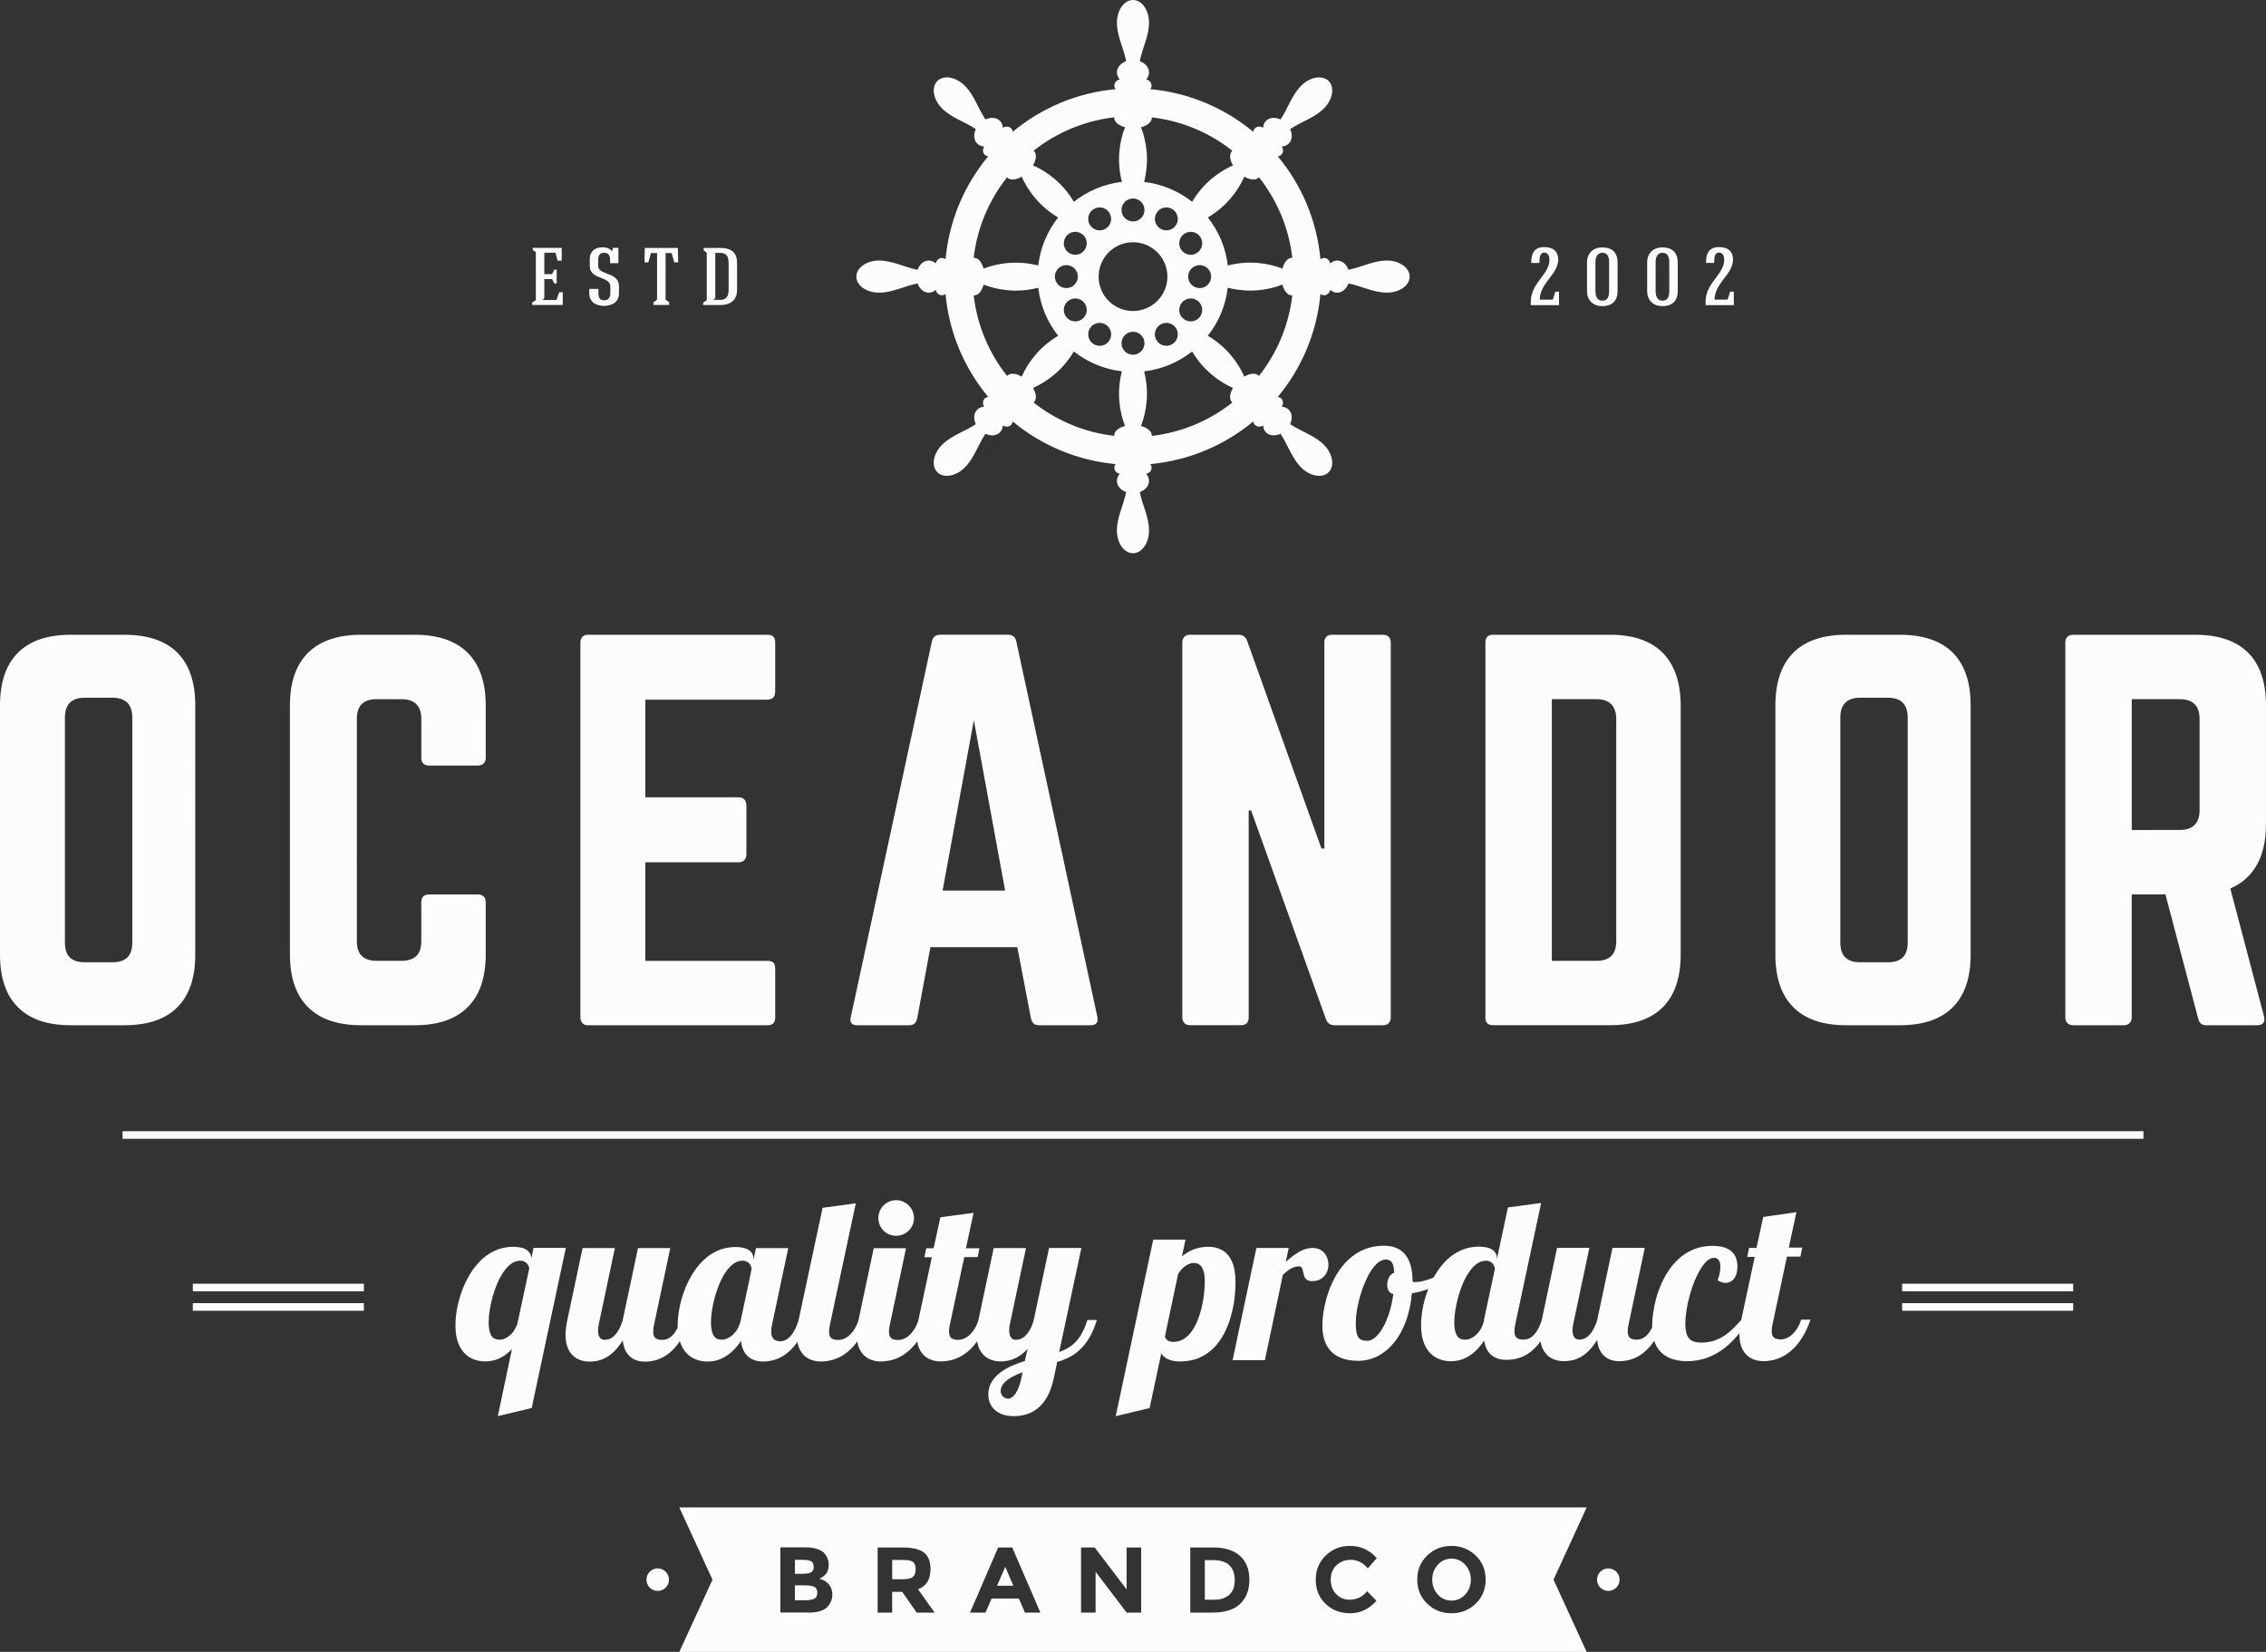 <?xml version="1.0" encoding="utf-8"?>
<!-- Generator: Adobe Illustrator 16.0.0, SVG Export Plug-In . SVG Version: 6.00 Build 0)  -->
<!DOCTYPE svg PUBLIC "-//W3C//DTD SVG 1.1//EN" "http://www.w3.org/Graphics/SVG/1.1/DTD/svg11.dtd">
<svg version="1.1" id="Layer_1" xmlns="http://www.w3.org/2000/svg" xmlns:xlink="http://www.w3.org/1999/xlink" x="0px" y="0px"
	 width="127.253px" height="92.787px" viewBox="0 0 127.253 92.787" enable-background="new 0 0 127.253 92.787"
	 xml:space="preserve">
<rect x="0" y="0" width="127.253" height="92.787" fill="#333333" stroke="none"/>
<g>
	<path fill="#FCFCFC" d="M0,53.64c0.004,1.295,0.338,2.271,1.01,2.938c0.667,0.671,1.646,1.006,2.938,1.01h3.071
		c1.293-0.004,2.271-0.339,2.942-1.01c0.667-0.668,1.001-1.646,1.005-2.938V39.603c-0.004-1.293-0.338-2.271-1.005-2.943
		c-0.671-0.666-1.649-0.999-2.942-1.006H3.948c-1.293,0.007-2.271,0.34-2.938,1.006C0.338,37.331,0.004,38.31,0,39.603V53.64
		L0,53.64z M4.743,54.05c-0.356,0-0.63-0.09-0.818-0.269c-0.183-0.183-0.279-0.457-0.279-0.827V40.287
		c0-0.356,0.096-0.629,0.279-0.817c0.188-0.184,0.461-0.278,0.818-0.278h1.59c0.356,0,0.63,0.095,0.817,0.278
		c0.183,0.188,0.279,0.461,0.279,0.817v12.667c0,0.37-0.096,0.645-0.279,0.827C6.964,53.96,6.69,54.05,6.333,54.05H4.743
		L4.743,54.05z M27.277,39.603c-0.004-1.293-0.343-2.271-1.019-2.943c-0.672-0.666-1.65-0.999-2.93-1.006h-3.071
		c-1.292,0.007-2.275,0.34-2.952,1.006c-0.676,0.672-1.019,1.65-1.023,2.943V53.64c0.004,1.295,0.347,2.271,1.023,2.938
		c0.676,0.671,1.659,1.006,2.952,1.01h3.071c1.28-0.004,2.257-0.339,2.93-1.01c0.676-0.668,1.014-1.646,1.019-2.938v-2.959
		c0-0.139-0.041-0.248-0.114-0.326c-0.077-0.071-0.187-0.113-0.324-0.113h-2.742c-0.151,0-0.261,0.042-0.333,0.113
		c-0.069,0.078-0.105,0.188-0.105,0.326v2.192c0,0.368-0.096,0.646-0.279,0.827c-0.187,0.178-0.461,0.269-0.818,0.269h-1.426
		c-0.354,0-0.63-0.091-0.817-0.269c-0.183-0.184-0.279-0.459-0.279-0.827V40.369c0-0.356,0.091-0.63,0.27-0.816
		c0.182-0.185,0.458-0.279,0.827-0.279h1.426c0.357,0,0.631,0.095,0.818,0.279c0.183,0.187,0.279,0.46,0.279,0.816v2.194
		c0,0.137,0.036,0.247,0.105,0.319C23.838,42.959,23.947,43,24.098,43h2.742c0.138,0,0.247-0.041,0.324-0.118
		c0.073-0.072,0.114-0.183,0.114-0.319L27.277,39.603L27.277,39.603z M43.534,36.092c0-0.136-0.032-0.246-0.097-0.324
		c-0.068-0.071-0.183-0.114-0.343-0.114h-10.09c-0.123,0-0.224,0.043-0.296,0.114c-0.073,0.078-0.114,0.188-0.114,0.324v21.058
		c0,0.137,0.041,0.246,0.114,0.318c0.073,0.079,0.174,0.12,0.296,0.12h10.09c0.16,0,0.274-0.041,0.343-0.12
		c0.064-0.072,0.097-0.183,0.097-0.318v-2.741c0-0.151-0.032-0.261-0.097-0.334c-0.068-0.068-0.183-0.104-0.343-0.104H36.24v-5.537
		h5.237c0.137,0,0.247-0.043,0.32-0.119c0.077-0.082,0.119-0.195,0.119-0.349V45.25c0-0.15-0.042-0.265-0.119-0.348
		c-0.074-0.077-0.183-0.118-0.32-0.118H36.24v-5.483h6.854c0.16-0.006,0.274-0.047,0.343-0.133c0.064-0.081,0.097-0.197,0.097-0.333
		V36.092L43.534,36.092z M61.242,57.588c0.166,0,0.275-0.041,0.334-0.12c0.064-0.08,0.077-0.195,0.05-0.346l-4.551-21.085
		c-0.028-0.137-0.082-0.231-0.16-0.291c-0.082-0.064-0.183-0.093-0.306-0.093h-3.812c-0.124,0-0.224,0.028-0.306,0.093
		c-0.078,0.06-0.132,0.154-0.16,0.291L47.78,57.122c-0.042,0.15-0.028,0.266,0.031,0.346c0.064,0.079,0.174,0.12,0.325,0.12h2.934
		c0.123,0,0.22-0.032,0.292-0.101c0.068-0.064,0.119-0.16,0.146-0.283l0.741-4.003h4.88l0.768,4.003
		c0.026,0.123,0.077,0.219,0.146,0.283c0.073,0.068,0.169,0.101,0.292,0.101H61.242L61.242,57.588z M56.444,50.021h-3.509
		l1.754-9.567L56.444,50.021L56.444,50.021z M74.812,35.653c-0.15,0-0.26,0.043-0.334,0.114c-0.068,0.078-0.105,0.188-0.105,0.324
		v11.571h-0.164L70.041,36.01c-0.041-0.122-0.104-0.214-0.187-0.269c-0.083-0.06-0.183-0.088-0.306-0.088h-2.715
		c-0.137,0-0.246,0.043-0.319,0.114c-0.077,0.078-0.119,0.188-0.119,0.324v21.057c0,0.138,0.042,0.248,0.119,0.319
		c0.073,0.079,0.183,0.12,0.319,0.12h2.852c0.15,0,0.261-0.041,0.334-0.12c0.068-0.071,0.104-0.183,0.104-0.319V45.525h0.137
		l4.197,11.707c0.041,0.123,0.104,0.215,0.187,0.27c0.082,0.061,0.183,0.087,0.306,0.087h2.715c0.137,0,0.246-0.041,0.324-0.12
		c0.074-0.072,0.114-0.183,0.114-0.318V36.092c0-0.136-0.041-0.246-0.114-0.324c-0.078-0.071-0.188-0.114-0.324-0.114L74.812,35.653
		L74.812,35.653z M83.417,57.147c0,0.151,0.037,0.263,0.105,0.334c0.073,0.068,0.184,0.105,0.333,0.105h6.581
		c1.293-0.004,2.271-0.339,2.943-1.01c0.666-0.668,1-1.645,1.004-2.938V39.63c-0.004-1.293-0.338-2.281-1.004-2.957
		c-0.672-0.676-1.65-1.013-2.943-1.02h-6.581c-0.149,0-0.26,0.043-0.333,0.114c-0.068,0.078-0.105,0.188-0.105,0.324V57.147
		L83.417,57.147z M87.147,53.969V39.273h2.522c0.355,0,0.629,0.095,0.816,0.283c0.184,0.188,0.279,0.471,0.279,0.84v12.477
		c0,0.368-0.096,0.646-0.279,0.827c-0.188,0.178-0.461,0.269-0.816,0.269H87.147L87.147,53.969z M99.701,53.64
		c0.006,1.295,0.34,2.271,1.01,2.938c0.668,0.671,1.646,1.006,2.938,1.01h3.071c1.293-0.004,2.271-0.339,2.943-1.01
		c0.668-0.668,1-1.646,1.004-2.938V39.603c-0.004-1.293-0.336-2.271-1.004-2.943c-0.672-0.666-1.649-0.999-2.943-1.006h-3.071
		c-1.293,0.007-2.271,0.34-2.938,1.006c-0.67,0.672-1.004,1.65-1.01,2.943V53.64L99.701,53.64z M104.444,54.05
		c-0.354,0-0.63-0.09-0.817-0.269c-0.183-0.183-0.279-0.457-0.279-0.827V40.287c0-0.356,0.097-0.629,0.279-0.817
		c0.188-0.184,0.461-0.278,0.817-0.278h1.591c0.356,0,0.631,0.095,0.818,0.278c0.182,0.188,0.279,0.461,0.279,0.817v12.667
		c0,0.37-0.098,0.645-0.279,0.827c-0.188,0.179-0.461,0.269-0.818,0.269H104.444L104.444,54.05z M127.253,39.603
		c-0.004-1.293-0.338-2.271-1.006-2.943c-0.672-0.666-1.649-0.999-2.943-1.006h-6.881c-0.139,0-0.248,0.043-0.32,0.114
		c-0.078,0.078-0.12,0.188-0.12,0.324v21.058c0,0.137,0.042,0.246,0.12,0.318c0.072,0.079,0.182,0.12,0.32,0.12h2.851
		c0.138,0,0.248-0.041,0.319-0.12c0.078-0.072,0.119-0.183,0.119-0.318V50.24h1.893l1.837,6.964
		c0.026,0.123,0.077,0.219,0.149,0.283c0.074,0.068,0.18,0.101,0.316,0.101h2.852c0.154,0,0.265-0.041,0.338-0.124
		c0.068-0.081,0.087-0.204,0.046-0.37l-1.894-7.184c0.658-0.288,1.158-0.735,1.494-1.339c0.34-0.603,0.508-1.361,0.508-2.279v-6.689
		H127.253z M119.714,46.621v-7.348h2.714c0.356,0,0.63,0.095,0.817,0.279c0.184,0.188,0.278,0.46,0.278,0.816v5.156
		c0,0.354-0.096,0.629-0.278,0.812c-0.188,0.188-0.461,0.284-0.817,0.284L119.714,46.621L119.714,46.621z"/>
	<rect x="6.884" y="63.54" fill="#FCFCFC" width="113.487" height="0.427"/>
	<path fill="#FCFCFC" d="M10.828,72.106h9.607v0.427h-9.607V72.106L10.828,72.106z M106.819,72.106h9.606v0.427h-9.606V72.106
		L106.819,72.106z M106.819,73.198h9.606v0.427h-9.606V73.198L106.819,73.198z M10.828,73.198h9.607v0.427h-9.607V73.198z"/>
	<path fill="#FCFCFC" d="M29.961,70.097L29.835,70.7c0.002-0.198-0.077-0.359-0.241-0.48c-0.162-0.121-0.422-0.183-0.779-0.188
		c-0.366,0.003-0.7,0.072-1.002,0.208C27.51,70.378,27.24,70.562,27,70.797c-0.239,0.236-0.449,0.505-0.625,0.802
		c-0.179,0.303-0.328,0.616-0.446,0.946c-0.118,0.327-0.205,0.654-0.265,0.979c-0.058,0.326-0.087,0.632-0.087,0.918
		c0.001,0.373,0.048,0.69,0.14,0.949c0.092,0.26,0.218,0.469,0.376,0.627c0.157,0.16,0.336,0.273,0.535,0.346
		c0.2,0.074,0.408,0.107,0.624,0.107c0.214-0.004,0.411-0.033,0.592-0.093c0.182-0.062,0.349-0.146,0.5-0.249
		c0.149-0.104,0.285-0.221,0.407-0.354l-0.794,3.769l1.902-0.454l1.916-8.996h-1.814V70.097z M99.019,68.356l-0.377,1.738h-0.417
		l-0.103,0.506h0.418l-0.756,3.541c-0.209,0.24-0.42,0.457-0.638,0.647c-0.218,0.192-0.455,0.342-0.713,0.453
		c-0.257,0.112-0.55,0.169-0.88,0.172c-0.202,0.001-0.37-0.026-0.504-0.086c-0.135-0.06-0.235-0.164-0.301-0.318
		c-0.068-0.153-0.103-0.372-0.103-0.655c0-0.233,0.021-0.487,0.065-0.761c0.041-0.271,0.102-0.545,0.177-0.819
		c0.075-0.277,0.166-0.543,0.266-0.797c0.104-0.252,0.214-0.479,0.335-0.678c0.119-0.199,0.244-0.357,0.375-0.474
		c0.129-0.115,0.262-0.175,0.395-0.175c0.119,0,0.207,0.049,0.268,0.14c0.057,0.091,0.085,0.217,0.085,0.376
		c0,0.105-0.013,0.225-0.038,0.35c-0.025,0.123-0.062,0.256-0.113,0.395l0,0c0.076,0.05,0.15,0.089,0.225,0.113
		c0.076,0.024,0.146,0.037,0.216,0.037c0.123,0,0.235-0.033,0.336-0.102s0.181-0.17,0.239-0.307
		c0.062-0.137,0.091-0.305,0.093-0.512c0.002-0.147-0.019-0.287-0.062-0.427c-0.041-0.136-0.114-0.261-0.217-0.372
		c-0.104-0.109-0.246-0.197-0.43-0.263c-0.18-0.063-0.41-0.097-0.689-0.099c-0.365,0.002-0.695,0.059-0.994,0.172
		c-0.297,0.111-0.562,0.268-0.799,0.463c-0.232,0.193-0.438,0.419-0.616,0.671c-0.177,0.253-0.328,0.521-0.452,0.801
		c-0.126,0.281-0.227,0.565-0.305,0.851s-0.135,0.56-0.17,0.821c-0.039,0.261-0.055,0.496-0.055,0.707l0.002,0.095
		c-0.025,0.051-0.051,0.1-0.078,0.146c-0.096,0.164-0.209,0.298-0.34,0.395c-0.13,0.097-0.277,0.146-0.439,0.147
		c-0.178,0.001-0.307-0.032-0.391-0.101c-0.084-0.071-0.125-0.191-0.125-0.365c0-0.059,0.004-0.119,0.01-0.184
		c0.009-0.065,0.021-0.14,0.041-0.221l0.906-4.285h-1.813l-0.856,4.045c-0.062,0.213-0.142,0.4-0.236,0.567
		c-0.097,0.164-0.207,0.298-0.336,0.396c-0.127,0.096-0.272,0.145-0.437,0.146c-0.138-0.005-0.235-0.053-0.294-0.15
		c-0.057-0.097-0.086-0.219-0.084-0.367c0-0.057,0.002-0.113,0.008-0.172c0.008-0.056,0.018-0.117,0.03-0.18l0.907-4.285H87.44
		l-0.856,4.045c-0.063,0.213-0.144,0.4-0.24,0.567c-0.096,0.164-0.211,0.298-0.34,0.396c-0.131,0.096-0.276,0.145-0.44,0.146
		c-0.177,0.001-0.308-0.032-0.392-0.102c-0.084-0.07-0.125-0.19-0.125-0.364c0-0.058,0.004-0.119,0.01-0.185
		c0.009-0.064,0.021-0.139,0.04-0.22l1.45-6.805l-1.865,0.252l-0.618,2.897v-0.051c0-0.124-0.033-0.232-0.104-0.33
		c-0.072-0.097-0.182-0.173-0.332-0.228c-0.151-0.056-0.344-0.083-0.584-0.087c-0.364,0.004-0.699,0.072-1.002,0.209
		c-0.302,0.138-0.574,0.32-0.812,0.557c-0.239,0.236-0.449,0.505-0.625,0.803c-0.032,0.055-0.063,0.107-0.093,0.162
		c-0.135,0.059-0.27,0.108-0.406,0.15c-0.23,0.07-0.443,0.109-0.641,0.111c-0.019,0-0.039,0-0.064-0.004
		c-0.023-0.002-0.049-0.009-0.074-0.021c0-0.664-0.132-1.163-0.398-1.505c-0.27-0.34-0.672-0.51-1.215-0.512
		c-0.369,0.002-0.705,0.059-1.008,0.172c-0.302,0.111-0.572,0.266-0.811,0.463c-0.239,0.193-0.449,0.419-0.629,0.67
		c-0.182,0.253-0.334,0.52-0.462,0.801c-0.13,0.28-0.232,0.562-0.312,0.848c-0.08,0.283-0.138,0.558-0.176,0.816
		c-0.036,0.26-0.055,0.494-0.055,0.703c0.004,0.479,0.09,0.861,0.262,1.156c0.172,0.291,0.407,0.506,0.71,0.639
		c0.302,0.134,0.647,0.197,1.043,0.197c0.39-0.004,0.754-0.092,1.097-0.266c0.34-0.176,0.646-0.429,0.916-0.759
		c0.269-0.33,0.489-0.726,0.662-1.194c0.172-0.468,0.285-0.992,0.338-1.574c0.309-0.051,0.603-0.127,0.879-0.227l0.037-0.013
		c-0.017,0.043-0.033,0.085-0.047,0.129c-0.119,0.327-0.207,0.653-0.266,0.979s-0.088,0.631-0.088,0.918
		c0.002,0.373,0.048,0.69,0.141,0.949c0.092,0.26,0.219,0.469,0.375,0.627c0.158,0.159,0.336,0.273,0.535,0.346
		c0.2,0.074,0.408,0.106,0.625,0.106c0.223-0.003,0.428-0.034,0.615-0.099s0.355-0.154,0.51-0.266
		c0.152-0.107,0.292-0.232,0.414-0.369c0.122-0.139,0.23-0.28,0.326-0.426c0.052,0.354,0.188,0.623,0.398,0.805
		c0.213,0.186,0.492,0.277,0.836,0.277c0.137,0.004,0.289-0.01,0.455-0.037c0.166-0.026,0.34-0.082,0.522-0.164
		c0.183-0.084,0.366-0.207,0.548-0.371c0.139-0.125,0.275-0.281,0.407-0.471c0.028,0.18,0.079,0.336,0.149,0.471
		c0.119,0.222,0.279,0.386,0.483,0.492c0.201,0.104,0.431,0.156,0.685,0.156c0.131,0.001,0.274-0.014,0.426-0.043
		c0.152-0.027,0.308-0.086,0.47-0.169c0.161-0.081,0.323-0.204,0.485-0.36c0.166-0.16,0.326-0.369,0.484-0.623
		c0.039,0.393,0.168,0.688,0.383,0.889c0.215,0.206,0.502,0.305,0.864,0.308c0.136,0.001,0.289-0.014,0.456-0.047
		c0.165-0.03,0.339-0.092,0.521-0.183c0.184-0.09,0.365-0.223,0.549-0.396c0.148-0.139,0.293-0.312,0.433-0.521
		c0.034,0.107,0.076,0.205,0.125,0.297c0.162,0.293,0.392,0.51,0.685,0.646s0.639,0.204,1.037,0.203
		c0.416-0.005,0.799-0.07,1.146-0.201s0.662-0.308,0.944-0.529c0.283-0.223,0.539-0.471,0.765-0.748l0.081-0.1v0.065
		c0.002,0.354,0.062,0.639,0.18,0.862c0.12,0.223,0.28,0.387,0.483,0.492c0.202,0.104,0.431,0.157,0.685,0.157
		c0.137,0.001,0.295-0.014,0.469-0.047c0.174-0.03,0.356-0.092,0.549-0.183c0.193-0.09,0.388-0.223,0.582-0.396
		c0.195-0.171,0.383-0.396,0.562-0.676c0.179-0.278,0.341-0.621,0.485-1.03h-0.529c-0.064,0.212-0.152,0.4-0.27,0.567
		c-0.115,0.164-0.246,0.298-0.395,0.395c-0.148,0.096-0.305,0.146-0.471,0.147c-0.176,0.001-0.307-0.032-0.391-0.101
		c-0.084-0.072-0.125-0.191-0.125-0.365c0-0.059,0.004-0.119,0.01-0.185c0.009-0.065,0.021-0.139,0.041-0.22l0.807-3.781h0.756
		l0.1-0.504h-0.754l0.428-1.99L99.019,68.356L99.019,68.356z M83.333,74.203c-0.061,0.229-0.146,0.424-0.264,0.581
		c-0.117,0.154-0.242,0.27-0.382,0.347c-0.138,0.077-0.269,0.119-0.39,0.119c-0.057,0.001-0.123-0.005-0.192-0.019
		c-0.071-0.015-0.14-0.049-0.207-0.11c-0.065-0.06-0.12-0.157-0.162-0.292c-0.044-0.135-0.065-0.322-0.067-0.562
		c0-0.199,0.02-0.422,0.058-0.668c0.039-0.244,0.091-0.494,0.162-0.754c0.071-0.259,0.159-0.507,0.263-0.75
		c0.104-0.238,0.217-0.457,0.352-0.647c0.129-0.193,0.271-0.347,0.431-0.46c0.155-0.112,0.323-0.172,0.501-0.172
		c0.124,0,0.223,0.029,0.296,0.078c0.073,0.054,0.125,0.112,0.159,0.179c0.033,0.069,0.052,0.131,0.061,0.184l-0.617,2.886V74.203
		L83.333,74.203z M76.781,75.312c-0.16,0.002-0.285-0.022-0.38-0.08c-0.095-0.057-0.163-0.157-0.202-0.307
		c-0.043-0.148-0.062-0.357-0.062-0.635c0-0.207,0.021-0.438,0.062-0.689c0.043-0.252,0.102-0.511,0.174-0.777
		c0.076-0.264,0.164-0.52,0.269-0.766c0.103-0.246,0.215-0.468,0.342-0.664c0.124-0.194,0.255-0.352,0.396-0.468
		c0.142-0.114,0.287-0.174,0.436-0.177c0.161-0.001,0.279,0.053,0.354,0.167c0.072,0.116,0.115,0.303,0.125,0.565
		c-0.117,0.049-0.209,0.131-0.279,0.244c-0.071,0.113-0.109,0.26-0.111,0.436c-0.002,0.128,0.021,0.238,0.071,0.336
		c0.048,0.095,0.139,0.158,0.269,0.191c-0.05,0.375-0.125,0.721-0.227,1.039c-0.098,0.315-0.215,0.594-0.35,0.83
		c-0.131,0.235-0.274,0.422-0.426,0.553C77.089,75.242,76.936,75.31,76.781,75.312L76.781,75.312L76.781,75.312z M70.556,70.097
		h1.814l-0.164,0.78c0.146-0.128,0.297-0.253,0.457-0.372c0.157-0.115,0.323-0.214,0.5-0.291c0.176-0.074,0.365-0.115,0.567-0.117
		c0.188,0.002,0.349,0.049,0.478,0.139c0.131,0.091,0.227,0.205,0.293,0.35c0.065,0.143,0.1,0.295,0.1,0.457
		c0,0.148-0.032,0.294-0.1,0.436c-0.065,0.139-0.164,0.254-0.299,0.344c-0.134,0.091-0.304,0.137-0.51,0.141
		c-0.139-0.001-0.24-0.029-0.311-0.086c-0.067-0.057-0.115-0.122-0.144-0.207c-0.024-0.082-0.046-0.164-0.061-0.245
		c-0.013-0.083-0.034-0.151-0.063-0.206s-0.078-0.084-0.152-0.087c-0.125,0-0.237,0.022-0.336,0.06
		c-0.102,0.041-0.197,0.096-0.291,0.166c-0.092,0.072-0.19,0.158-0.293,0.254l-1.008,4.787H69.22L70.556,70.097L70.556,70.097z
		 M64.761,69.63l-2.104,9.916l1.902-0.454l0.655-3.075c0.047,0.084,0.111,0.156,0.199,0.227c0.09,0.066,0.203,0.122,0.344,0.163
		c0.144,0.043,0.32,0.062,0.527,0.065c0.407-0.003,0.768-0.072,1.08-0.212c0.311-0.137,0.582-0.325,0.811-0.562
		c0.229-0.239,0.42-0.51,0.578-0.812c0.154-0.302,0.279-0.621,0.371-0.951c0.092-0.332,0.16-0.664,0.201-0.99
		c0.041-0.327,0.059-0.635,0.059-0.92c-0.002-0.498-0.071-0.892-0.207-1.184c-0.137-0.291-0.319-0.5-0.551-0.625
		c-0.23-0.126-0.488-0.188-0.778-0.184c-0.315,0.003-0.593,0.056-0.836,0.154c-0.244,0.098-0.456,0.229-0.638,0.389l0.201-0.945
		H64.761L64.761,69.63z M65.895,75.375c-0.144-0.004-0.254-0.032-0.33-0.091c-0.076-0.061-0.125-0.125-0.149-0.197l0.744-3.529
		c0.082-0.135,0.172-0.246,0.271-0.339c0.099-0.092,0.2-0.161,0.303-0.21c0.104-0.045,0.204-0.068,0.296-0.068
		c0.061-0.002,0.125,0.006,0.195,0.028c0.068,0.019,0.139,0.062,0.206,0.132c0.065,0.066,0.12,0.172,0.161,0.312
		c0.045,0.143,0.064,0.331,0.066,0.572c0,0.199-0.013,0.421-0.037,0.662c-0.027,0.24-0.07,0.488-0.127,0.742
		c-0.056,0.256-0.13,0.498-0.222,0.732c-0.09,0.238-0.202,0.447-0.333,0.638c-0.13,0.187-0.279,0.337-0.455,0.446
		C66.312,75.315,66.115,75.373,65.895,75.375L65.895,75.375z M58.914,70.097h1.814l-1.247,5.846c0.254-0.09,0.481-0.205,0.674-0.346
		c0.195-0.144,0.368-0.33,0.517-0.562c0.146-0.234,0.281-0.529,0.396-0.894h0.529c-0.123,0.412-0.272,0.76-0.444,1.039
		c-0.175,0.277-0.362,0.508-0.562,0.682c-0.201,0.175-0.407,0.312-0.615,0.41c-0.209,0.1-0.411,0.176-0.608,0.226l-0.189,0.907
		c-0.097,0.445-0.229,0.812-0.396,1.095s-0.357,0.499-0.567,0.653c-0.209,0.148-0.428,0.255-0.653,0.312
		c-0.222,0.056-0.441,0.083-0.651,0.081c-0.26,0-0.496-0.045-0.708-0.134c-0.212-0.093-0.382-0.229-0.509-0.408
		c-0.125-0.181-0.19-0.407-0.195-0.681c0.004-0.266,0.065-0.497,0.189-0.699c0.123-0.201,0.284-0.378,0.483-0.527
		c0.201-0.15,0.422-0.277,0.661-0.384c0.242-0.106,0.48-0.196,0.72-0.267l0.151-0.682c-0.176,0.195-0.355,0.346-0.531,0.445
		c-0.178,0.104-0.351,0.173-0.517,0.208c-0.166,0.038-0.321,0.054-0.464,0.054c-0.254,0-0.483-0.054-0.685-0.158
		c-0.204-0.105-0.363-0.271-0.481-0.492c-0.072-0.137-0.123-0.297-0.152-0.479c-0.144,0.2-0.292,0.367-0.445,0.504
		c-0.196,0.172-0.389,0.305-0.583,0.396c-0.193,0.091-0.375,0.151-0.549,0.183c-0.175,0.033-0.333,0.049-0.469,0.047
		c-0.254,0-0.483-0.053-0.685-0.156c-0.204-0.106-0.363-0.271-0.483-0.492c-0.071-0.137-0.123-0.297-0.151-0.479
		c-0.143,0.2-0.292,0.366-0.445,0.502c-0.196,0.174-0.389,0.307-0.583,0.396c-0.193,0.091-0.375,0.152-0.55,0.183
		c-0.174,0.033-0.332,0.048-0.468,0.048c-0.254,0-0.483-0.054-0.685-0.158c-0.204-0.105-0.363-0.271-0.483-0.491
		c-0.072-0.138-0.123-0.298-0.151-0.479c-0.144,0.201-0.292,0.367-0.446,0.504c-0.195,0.172-0.388,0.305-0.582,0.396
		c-0.193,0.091-0.375,0.151-0.55,0.183c-0.174,0.033-0.332,0.049-0.468,0.047c-0.254,0-0.483-0.053-0.685-0.156
		c-0.204-0.106-0.363-0.271-0.483-0.492c-0.069-0.131-0.119-0.284-0.148-0.46c-0.132,0.192-0.27,0.354-0.408,0.483
		c-0.183,0.174-0.365,0.307-0.548,0.396c-0.183,0.091-0.357,0.152-0.523,0.184c-0.167,0.032-0.319,0.047-0.456,0.047
		c-0.355-0.004-0.641-0.102-0.854-0.297c-0.212-0.197-0.34-0.482-0.38-0.863c-0.097,0.146-0.208,0.289-0.332,0.427
		c-0.124,0.137-0.265,0.262-0.418,0.368c-0.153,0.111-0.326,0.201-0.512,0.267c-0.187,0.063-0.393,0.097-0.616,0.099
		c-0.216,0-0.424-0.033-0.624-0.106c-0.2-0.071-0.377-0.187-0.536-0.345c-0.158-0.158-0.283-0.367-0.375-0.629l-0.022-0.063
		c-0.14,0.208-0.284,0.381-0.432,0.521c-0.183,0.172-0.365,0.306-0.548,0.396c-0.183,0.091-0.357,0.151-0.523,0.183
		c-0.166,0.033-0.319,0.049-0.456,0.047c-0.361-0.002-0.649-0.102-0.865-0.308c-0.214-0.2-0.342-0.496-0.382-0.889
		c-0.157,0.255-0.319,0.463-0.483,0.622c-0.164,0.158-0.325,0.281-0.487,0.361c-0.162,0.084-0.317,0.142-0.468,0.17
		c-0.151,0.028-0.294,0.043-0.427,0.043c-0.253,0-0.483-0.054-0.685-0.158c-0.203-0.105-0.363-0.271-0.483-0.491
		c-0.118-0.226-0.179-0.511-0.181-0.863c0-0.118,0.009-0.247,0.028-0.386c0.016-0.137,0.042-0.282,0.073-0.434l0.857-4.045h1.814
		l-0.907,4.285c-0.012,0.062-0.023,0.125-0.029,0.18c-0.006,0.059-0.009,0.115-0.009,0.173c-0.001,0.147,0.028,0.271,0.084,0.366
		c0.059,0.099,0.157,0.146,0.294,0.15c0.164-0.003,0.308-0.052,0.437-0.146c0.128-0.098,0.239-0.23,0.335-0.396
		c0.095-0.167,0.172-0.354,0.235-0.567l0.857-4.045h1.814l-0.907,4.285c-0.019,0.081-0.032,0.154-0.041,0.221
		c-0.006,0.063-0.011,0.125-0.011,0.184c0,0.174,0.042,0.294,0.126,0.365c0.084,0.068,0.214,0.102,0.39,0.101
		c0.164-0.003,0.312-0.052,0.441-0.147c0.13-0.096,0.243-0.229,0.339-0.395c0.028-0.047,0.054-0.096,0.079-0.146
		c-0.001-0.039-0.002-0.078-0.002-0.117c0-0.287,0.029-0.594,0.089-0.918c0.058-0.326,0.146-0.653,0.264-0.98
		c0.118-0.33,0.267-0.645,0.445-0.945c0.176-0.297,0.386-0.565,0.626-0.803c0.239-0.234,0.51-0.418,0.812-0.557
		c0.303-0.137,0.636-0.205,1.001-0.208c0.239,0.003,0.433,0.03,0.583,0.086c0.152,0.056,0.261,0.131,0.333,0.228
		c0.071,0.098,0.104,0.207,0.104,0.33v0.088l0.139-0.668h1.815l-0.908,4.285c-0.018,0.082-0.031,0.154-0.039,0.221
		c-0.007,0.063-0.01,0.125-0.01,0.184c0,0.175,0.042,0.311,0.125,0.402s0.214,0.138,0.391,0.138c0.164-0.002,0.311-0.06,0.441-0.168
		c0.13-0.106,0.243-0.25,0.34-0.429c0.097-0.178,0.176-0.375,0.24-0.588l1.348-6.312l1.865-0.252l-1.45,6.806
		c-0.019,0.08-0.032,0.153-0.04,0.219c-0.006,0.064-0.01,0.127-0.01,0.185c0,0.174,0.042,0.294,0.125,0.365
		c0.084,0.067,0.214,0.102,0.391,0.101c0.166-0.003,0.321-0.052,0.47-0.146c0.149-0.098,0.28-0.23,0.396-0.396
		c0.115-0.167,0.203-0.354,0.268-0.567l0.857-4.045h1.814l-0.907,4.285c-0.02,0.082-0.032,0.154-0.04,0.221
		c-0.007,0.063-0.01,0.125-0.01,0.184c0,0.174,0.042,0.294,0.125,0.365c0.084,0.068,0.214,0.102,0.391,0.101
		c0.166-0.003,0.32-0.052,0.47-0.147c0.149-0.096,0.28-0.229,0.395-0.395c0.116-0.167,0.205-0.355,0.268-0.566l0.757-3.541h-0.416
		l0.101-0.504h0.416l0.378-1.739l1.865-0.251l-0.429,1.99H55l-0.092,0.494h-0.756l-0.806,3.78c-0.019,0.081-0.031,0.154-0.04,0.22
		c-0.006,0.064-0.01,0.127-0.01,0.185c0,0.174,0.042,0.294,0.125,0.364c0.084,0.068,0.214,0.103,0.391,0.102
		c0.166-0.003,0.321-0.052,0.47-0.146c0.149-0.098,0.28-0.23,0.396-0.396c0.115-0.167,0.204-0.354,0.268-0.567l0.857-4.045h1.814
		l-0.907,4.285c-0.013,0.049-0.023,0.102-0.029,0.156c-0.006,0.056-0.008,0.107-0.008,0.156c0,0.101,0.01,0.189,0.033,0.273
		c0.022,0.085,0.063,0.15,0.118,0.202c0.054,0.054,0.13,0.077,0.227,0.08c0.155-0.003,0.295-0.047,0.42-0.138
		c0.124-0.088,0.233-0.209,0.327-0.365c0.095-0.154,0.173-0.332,0.236-0.53L58.914,70.097L58.914,70.097z M56.193,78.147
		c0,0.06,0.017,0.123,0.05,0.188c0.031,0.062,0.08,0.117,0.143,0.158c0.065,0.045,0.143,0.068,0.235,0.07
		c0.088,0,0.179-0.043,0.271-0.127c0.09-0.084,0.176-0.207,0.256-0.373s0.147-0.375,0.204-0.623l0.075-0.363
		c-0.218,0.078-0.419,0.169-0.604,0.271c-0.188,0.102-0.338,0.219-0.454,0.348C56.256,77.83,56.198,77.979,56.193,78.147
		L56.193,78.147z M49.326,68.421c0.003,0.188,0.046,0.354,0.135,0.503c0.087,0.147,0.208,0.269,0.357,0.357
		c0.149,0.087,0.316,0.133,0.503,0.136c0.187-0.003,0.357-0.049,0.508-0.136c0.151-0.089,0.271-0.21,0.361-0.357
		s0.137-0.315,0.139-0.503c-0.002-0.188-0.049-0.357-0.139-0.509s-0.21-0.271-0.361-0.36c-0.151-0.091-0.321-0.137-0.508-0.14
		c-0.187,0.003-0.354,0.049-0.503,0.14c-0.15,0.09-0.27,0.209-0.357,0.36C49.373,68.063,49.329,68.233,49.326,68.421L49.326,68.421z
		 M41.691,70.813c-0.178,0.002-0.346,0.061-0.501,0.174c-0.157,0.111-0.3,0.266-0.431,0.459c-0.132,0.191-0.247,0.41-0.35,0.647
		c-0.104,0.243-0.191,0.491-0.263,0.75c-0.071,0.259-0.124,0.511-0.162,0.755s-0.057,0.469-0.057,0.668
		c0.002,0.239,0.023,0.428,0.067,0.562c0.042,0.135,0.097,0.233,0.162,0.292c0.067,0.062,0.136,0.097,0.208,0.111
		c0.069,0.013,0.134,0.019,0.193,0.018c0.126,0,0.258-0.043,0.399-0.128c0.143-0.081,0.271-0.204,0.391-0.369
		c0.117-0.165,0.202-0.368,0.256-0.612l0.604-2.848c0-0.055-0.015-0.117-0.044-0.189c-0.031-0.076-0.084-0.143-0.16-0.199
		C41.929,70.849,41.824,70.815,41.691,70.813L41.691,70.813z M29.206,70.813c0.122,0.002,0.219,0.026,0.29,0.078
		c0.073,0.049,0.128,0.106,0.164,0.172c0.034,0.064,0.055,0.127,0.063,0.18l-0.668,3.109c-0.069,0.197-0.16,0.364-0.271,0.498
		c-0.111,0.131-0.23,0.23-0.356,0.299c-0.124,0.066-0.244,0.101-0.355,0.101c-0.06,0.001-0.125-0.005-0.194-0.019
		c-0.071-0.015-0.141-0.049-0.208-0.11c-0.065-0.06-0.12-0.157-0.162-0.292c-0.044-0.135-0.066-0.322-0.067-0.562
		c0-0.199,0.019-0.422,0.057-0.668c0.038-0.244,0.091-0.494,0.162-0.754c0.071-0.259,0.16-0.507,0.263-0.75
		c0.103-0.238,0.219-0.457,0.351-0.647c0.13-0.193,0.273-0.347,0.43-0.46C28.858,70.874,29.027,70.815,29.206,70.813z"/>
	<path fill="#FCFCFC" d="M62.652,5.008c-2.188,0.2-4.185,1.068-5.782,2.396c-0.008-0.074-0.038-0.145-0.092-0.198l0,0
		c-0.118-0.117-0.31-0.124-0.458-0.027c-0.008-0.149-0.062-0.287-0.167-0.392c-0.196-0.195-0.516-0.216-0.811-0.077
		c-0.412-0.603-0.625-1.358-1.161-1.894c-0.498-0.5-1.189-0.618-1.541-0.266c-0.353,0.352-0.234,1.043,0.265,1.542
		c0.535,0.536,1.291,0.747,1.894,1.162c-0.137,0.294-0.118,0.612,0.079,0.81c0.104,0.104,0.241,0.159,0.392,0.166
		c-0.098,0.148-0.091,0.34,0.027,0.459l0,0c0.054,0.054,0.125,0.084,0.198,0.092c-1.329,1.599-2.196,3.593-2.396,5.782
		c-0.059-0.047-0.128-0.074-0.206-0.074l0,0c-0.166,0-0.306,0.132-0.343,0.306c-0.112-0.102-0.247-0.16-0.394-0.16
		c-0.277,0-0.517,0.212-0.628,0.519c-0.719-0.136-1.403-0.519-2.161-0.519c-0.705,0-1.277,0.405-1.277,0.903
		c0,0.499,0.572,0.901,1.277,0.901c0.757,0,1.442-0.383,2.161-0.517c0.111,0.306,0.351,0.517,0.628,0.517
		c0.147,0,0.282-0.059,0.394-0.158c0.038,0.175,0.178,0.305,0.343,0.305l0,0c0.076,0,0.147-0.027,0.205-0.073
		c0.2,2.188,1.067,4.184,2.396,5.781c-0.074,0.007-0.145,0.038-0.198,0.094l0,0c-0.118,0.116-0.125,0.308-0.027,0.458
		c-0.151,0.008-0.288,0.062-0.392,0.166c-0.197,0.195-0.216,0.516-0.079,0.812c-0.603,0.411-1.358,0.625-1.894,1.16
		c-0.499,0.5-0.618,1.188-0.265,1.541c0.352,0.353,1.043,0.233,1.541-0.264c0.536-0.537,0.749-1.291,1.161-1.895
		c0.295,0.137,0.615,0.118,0.811-0.079c0.104-0.104,0.158-0.241,0.167-0.39c0.148,0.096,0.341,0.09,0.458-0.027l0,0
		c0.054-0.055,0.084-0.125,0.092-0.198c1.599,1.328,3.594,2.194,5.782,2.396c-0.046,0.058-0.074,0.129-0.074,0.204l0,0
		c0,0.166,0.131,0.308,0.305,0.344c-0.1,0.112-0.16,0.248-0.16,0.395c0,0.278,0.212,0.517,0.519,0.628
		c-0.135,0.718-0.519,1.403-0.519,2.161c0,0.704,0.404,1.276,0.903,1.276c0.498,0,0.902-0.572,0.902-1.276
		c0-0.758-0.383-1.443-0.518-2.161c0.306-0.111,0.518-0.35,0.518-0.628c0-0.146-0.059-0.282-0.158-0.395
		c0.172-0.036,0.303-0.178,0.303-0.344l0,0c0-0.075-0.026-0.146-0.073-0.204c2.188-0.201,4.185-1.067,5.782-2.396
		c0.008,0.073,0.039,0.144,0.093,0.198l0,0c0.118,0.117,0.31,0.123,0.458,0.027c0.009,0.148,0.062,0.286,0.166,0.39
		c0.197,0.197,0.516,0.216,0.812,0.079c0.411,0.604,0.625,1.357,1.161,1.895c0.498,0.497,1.188,0.616,1.541,0.264
		s0.233-1.041-0.265-1.541c-0.536-0.535-1.291-0.749-1.895-1.16c0.139-0.296,0.118-0.616-0.078-0.812
		c-0.104-0.104-0.24-0.158-0.392-0.166c0.097-0.15,0.091-0.342-0.026-0.458l0,0c-0.055-0.056-0.125-0.087-0.199-0.094
		c1.33-1.599,2.195-3.594,2.396-5.782c0.059,0.047,0.129,0.074,0.205,0.074l0,0c0.167,0,0.307-0.13,0.344-0.305
		c0.112,0.1,0.248,0.158,0.394,0.158c0.278,0,0.519-0.211,0.629-0.517c0.718,0.134,1.403,0.517,2.161,0.517
		c0.705,0,1.277-0.402,1.277-0.901c0-0.498-0.572-0.903-1.277-0.903c-0.758,0-1.443,0.383-2.161,0.519
		c-0.11-0.307-0.351-0.519-0.629-0.519c-0.146,0-0.281,0.059-0.394,0.16c-0.037-0.174-0.178-0.306-0.344-0.306l0,0
		c-0.076,0-0.146,0.027-0.205,0.074c-0.199-2.189-1.066-4.184-2.396-5.782c0.074-0.008,0.145-0.038,0.199-0.092l0,0
		c0.117-0.119,0.125-0.311,0.026-0.459c0.149-0.007,0.288-0.062,0.392-0.166c0.196-0.197,0.217-0.516,0.078-0.81
		c0.604-0.415,1.358-0.626,1.895-1.162c0.499-0.499,0.617-1.19,0.265-1.542c-0.353-0.353-1.043-0.234-1.541,0.266
		c-0.536,0.535-0.75,1.291-1.161,1.894c-0.297-0.139-0.615-0.118-0.812,0.077c-0.104,0.104-0.157,0.242-0.166,0.392
		c-0.148-0.097-0.34-0.09-0.458,0.027l0,0C70.419,7.26,70.388,7.33,70.38,7.404c-1.598-1.328-3.594-2.196-5.782-2.396
		c0.046-0.057,0.073-0.128,0.073-0.204l0,0c0-0.167-0.131-0.307-0.303-0.344c0.1-0.111,0.158-0.247,0.158-0.394
		c0-0.277-0.212-0.519-0.518-0.63c0.135-0.717,0.518-1.402,0.518-2.159C64.529,0.571,64.125,0,63.627,0
		c-0.499,0-0.903,0.571-0.903,1.277c0,0.757,0.384,1.442,0.519,2.159c-0.306,0.111-0.519,0.353-0.519,0.63
		c0,0.146,0.06,0.282,0.16,0.394c-0.174,0.037-0.305,0.177-0.305,0.344l0,0C62.579,4.88,62.606,4.951,62.652,5.008L62.652,5.008z
		 M63.627,13.607c1.066,0,1.931,0.864,1.931,1.931c0,1.065-0.865,1.931-1.931,1.931c-1.067,0-1.931-0.865-1.931-1.931
		S62.56,13.607,63.627,13.607L63.627,13.607z M67.427,13.343c0.178,0.309,0.072,0.703-0.237,0.882
		c-0.308,0.179-0.703,0.073-0.88-0.237c-0.178-0.309-0.073-0.702,0.236-0.88C66.855,12.93,67.25,13.035,67.427,13.343L67.427,13.343
		z M65.821,11.737c0.308,0.179,0.414,0.573,0.237,0.882c-0.18,0.308-0.573,0.413-0.881,0.235c-0.309-0.178-0.414-0.571-0.236-0.88
		C65.119,11.664,65.512,11.559,65.821,11.737L65.821,11.737z M63.627,11.149c0.356,0,0.645,0.289,0.645,0.645
		c0,0.357-0.288,0.645-0.645,0.645s-0.645-0.287-0.645-0.645C62.982,11.438,63.271,11.149,63.627,11.149L63.627,11.149z
		 M61.432,11.737c0.309-0.179,0.704-0.071,0.881,0.237c0.178,0.309,0.072,0.702-0.236,0.88c-0.308,0.178-0.702,0.072-0.881-0.235
		C61.019,12.311,61.124,11.916,61.432,11.737L61.432,11.737z M59.827,13.343c0.177-0.308,0.572-0.413,0.88-0.235
		c0.308,0.178,0.415,0.571,0.236,0.88c-0.177,0.311-0.572,0.416-0.88,0.237C59.754,14.046,59.649,13.651,59.827,13.343
		L59.827,13.343z M59.239,15.538c0-0.356,0.289-0.646,0.645-0.646c0.356,0,0.645,0.289,0.645,0.646c0,0.355-0.289,0.645-0.645,0.645
		C59.527,16.183,59.239,15.894,59.239,15.538L59.239,15.538z M59.827,17.731c-0.178-0.309-0.073-0.703,0.236-0.881
		c0.308-0.178,0.703-0.072,0.88,0.236c0.179,0.309,0.072,0.703-0.236,0.88C60.399,18.146,60.004,18.04,59.827,17.731L59.827,17.731z
		 M61.433,19.338c-0.308-0.179-0.414-0.573-0.236-0.882c0.179-0.308,0.572-0.413,0.88-0.234c0.31,0.179,0.415,0.571,0.236,0.881
		C62.136,19.41,61.741,19.517,61.433,19.338L61.433,19.338z M63.627,19.925c-0.356,0-0.645-0.287-0.645-0.645
		c0-0.355,0.289-0.645,0.645-0.645s0.645,0.289,0.645,0.645C64.271,19.638,63.983,19.925,63.627,19.925L63.627,19.925z
		 M65.821,19.338c-0.309,0.179-0.702,0.072-0.881-0.235c-0.178-0.31-0.071-0.702,0.235-0.881c0.309-0.179,0.703-0.073,0.882,0.234
		C66.235,18.765,66.128,19.159,65.821,19.338L65.821,19.338z M67.427,17.731c-0.178,0.309-0.573,0.414-0.881,0.235
		c-0.31-0.177-0.414-0.571-0.236-0.88c0.178-0.31,0.572-0.414,0.881-0.236C67.5,17.028,67.605,17.423,67.427,17.731L67.427,17.731z
		 M68.015,15.538c0,0.355-0.289,0.645-0.646,0.645c-0.354,0-0.644-0.289-0.644-0.645s0.289-0.646,0.644-0.646
		C67.727,14.893,68.015,15.182,68.015,15.538L68.015,15.538z M60.306,11.334c-0.628-1.055-1.502-1.696-2.295-2.048
		c0.187-0.319,0.22-0.637,0.054-0.802c-0.006-0.006-0.013-0.011-0.019-0.018c1.274-1.008,2.828-1.678,4.526-1.877
		c0,0.009-0.001,0.021-0.001,0.028c0,0.233,0.248,0.434,0.606,0.527c-0.312,0.81-0.476,1.881-0.175,3.072
		C61.991,10.334,61.065,10.735,60.306,11.334L60.306,11.334z M56.555,9.958c0.006,0.006,0.011,0.013,0.018,0.019
		c0.166,0.165,0.483,0.133,0.802-0.054c0.351,0.791,0.993,1.666,2.048,2.294c-0.601,0.76-1,1.685-1.118,2.695
		c-1.191-0.3-2.263-0.137-3.071,0.176c-0.093-0.357-0.295-0.605-0.528-0.605c-0.01,0-0.019,0.001-0.028,0.001
		C54.877,12.785,55.548,11.231,56.555,9.958L56.555,9.958z M54.68,16.593c0.009,0.001,0.018,0.001,0.028,0.001
		c0.233,0,0.435-0.248,0.528-0.607c0.808,0.313,1.88,0.478,3.071,0.176c0.117,1.012,0.517,1.937,1.118,2.696
		c-1.055,0.628-1.698,1.502-2.048,2.296c-0.319-0.188-0.637-0.221-0.802-0.056c-0.007,0.006-0.012,0.014-0.018,0.021
		C55.548,19.844,54.877,18.29,54.68,16.593L54.68,16.593z M58.046,22.609c0.006-0.006,0.013-0.011,0.019-0.019
		c0.166-0.165,0.133-0.482-0.054-0.801c0.793-0.353,1.667-0.994,2.295-2.05c0.759,0.602,1.685,1,2.696,1.117
		c-0.301,1.19-0.137,2.264,0.175,3.071c-0.358,0.094-0.606,0.296-0.606,0.53c0,0.008,0.001,0.017,0.001,0.025
		C60.875,24.287,59.321,23.617,58.046,22.609L58.046,22.609z M64.681,24.486c0.001-0.011,0.001-0.02,0.001-0.027
		c0-0.234-0.248-0.437-0.606-0.53c0.312-0.808,0.476-1.881,0.175-3.069c1.011-0.119,1.937-0.518,2.695-1.119
		c0.629,1.056,1.502,1.697,2.295,2.05c-0.188,0.318-0.22,0.636-0.055,0.801c0.006,0.008,0.014,0.013,0.02,0.019
		C67.933,23.617,66.378,24.287,64.681,24.486L64.681,24.486z M70.699,21.118c-0.006-0.006-0.012-0.014-0.019-0.02
		c-0.165-0.165-0.483-0.132-0.802,0.056c-0.352-0.794-0.994-1.668-2.049-2.296c0.602-0.76,1-1.685,1.117-2.696
		c1.19,0.302,2.264,0.138,3.071-0.176c0.094,0.359,0.294,0.607,0.528,0.607c0.01,0,0.019,0,0.027-0.001
		C72.375,18.29,71.705,19.844,70.699,21.118L70.699,21.118z M72.574,14.483c-0.009,0-0.018-0.001-0.027-0.001
		c-0.234,0-0.436,0.248-0.528,0.605c-0.808-0.312-1.88-0.476-3.069-0.176c-0.119-1.011-0.519-1.936-1.119-2.695
		c1.055-0.628,1.697-1.503,2.049-2.294c0.318,0.187,0.637,0.219,0.802,0.054c0.006-0.006,0.013-0.013,0.019-0.019
		C71.707,11.231,72.376,12.785,72.574,14.483L72.574,14.483z M69.208,8.467c-0.006,0.007-0.015,0.012-0.021,0.018
		c-0.165,0.165-0.132,0.482,0.056,0.802c-0.793,0.352-1.668,0.993-2.295,2.048c-0.761-0.599-1.687-1-2.697-1.116
		c0.302-1.191,0.138-2.263-0.174-3.072c0.358-0.094,0.606-0.294,0.606-0.527c0-0.008,0-0.02-0.001-0.028
		C66.378,6.789,67.932,7.459,69.208,8.467z"/>
	<path fill="#FCFCFC" d="M31.604,17.131v-0.716h-0.201l-0.155,0.438c-0.131,0-0.26,0-0.389,0s-0.258,0-0.388,0V16.83
		c0.038-0.013,0.064-0.032,0.077-0.055c0.014-0.021,0.02-0.05,0.02-0.087c0-0.17,0-0.338,0-0.505s0-0.336,0-0.504h0.438l0.119,0.241
		h0.137c0-0.075,0-0.158,0-0.25c0-0.09,0-0.182,0-0.271c0-0.092,0-0.174,0-0.25h-0.137l-0.119,0.252h-0.438c0-0.202,0-0.403,0-0.604
		c0-0.201,0-0.402,0-0.603h0.62l0.128,0.45h0.229v-0.719c-0.185,0-0.367,0-0.545,0c-0.179,0-0.357,0-0.536,0
		c-0.178,0-0.36,0-0.545,0v0.118l0.174,0.118c0,0.45,0,0.899,0,1.35c0,0.449,0,0.899,0,1.35l-0.206,0.136v0.133
		c0.288,0,0.575,0,0.86,0S31.318,17.131,31.604,17.131L31.604,17.131z M33.608,16.482v-0.254h-0.516v0.25
		c0.001,0.122,0.023,0.228,0.066,0.315c0.044,0.089,0.104,0.162,0.178,0.219c0.075,0.057,0.163,0.1,0.26,0.127
		c0.098,0.027,0.202,0.041,0.313,0.041c0.109,0,0.216-0.012,0.316-0.038c0.102-0.024,0.193-0.065,0.273-0.12
		c0.082-0.056,0.145-0.128,0.191-0.217c0.048-0.089,0.072-0.196,0.072-0.323V16.09c0-0.12-0.022-0.221-0.064-0.301
		c-0.042-0.081-0.098-0.147-0.166-0.2c-0.069-0.053-0.145-0.099-0.227-0.133c-0.083-0.036-0.165-0.069-0.249-0.099
		c-0.082-0.029-0.159-0.062-0.228-0.096c-0.068-0.036-0.124-0.078-0.166-0.129c-0.042-0.052-0.064-0.116-0.065-0.193V14.55
		c0-0.111,0.028-0.195,0.082-0.259c0.054-0.061,0.135-0.092,0.242-0.094c0.108,0,0.19,0.031,0.249,0.091
		c0.059,0.061,0.088,0.146,0.089,0.262v0.232h0.47c0-0.144,0-0.286,0-0.43c0-0.145,0-0.287,0-0.428h-0.311l-0.036,0.174h-0.019
		c-0.051-0.056-0.104-0.1-0.162-0.129c-0.057-0.031-0.116-0.051-0.176-0.062c-0.061-0.011-0.122-0.016-0.182-0.016
		c-0.094,0-0.183,0.012-0.269,0.034c-0.086,0.026-0.163,0.062-0.231,0.114c-0.067,0.053-0.121,0.12-0.161,0.203
		c-0.039,0.085-0.061,0.186-0.061,0.306v0.389c0.001,0.113,0.023,0.208,0.063,0.283c0.042,0.076,0.097,0.141,0.166,0.19
		c0.069,0.049,0.144,0.093,0.226,0.127c0.082,0.035,0.164,0.068,0.246,0.1c0.082,0.03,0.157,0.066,0.225,0.104
		c0.068,0.038,0.123,0.085,0.165,0.141c0.042,0.055,0.063,0.126,0.064,0.211v0.387c0,0.077-0.011,0.145-0.036,0.203
		c-0.024,0.057-0.062,0.104-0.113,0.136c-0.052,0.032-0.117,0.049-0.198,0.05c-0.104,0-0.184-0.029-0.239-0.093
		C33.637,16.717,33.609,16.62,33.608,16.482L33.608,16.482L33.608,16.482z M37.713,14.215l0.155,0.524h0.219l-0.019-0.812H36.21
		l-0.018,0.812h0.219l0.146-0.524h0.342c0,0.873,0,1.746,0,2.618l-0.2,0.143v0.155c0.087,0,0.183,0,0.285,0c0.103,0,0.205,0,0.308,0
		s0.198,0,0.288,0v-0.155l-0.201-0.143c0-0.872,0-1.745,0-2.618H37.713L37.713,14.215z M39.515,13.927v0.133l0.174,0.136v2.667
		l-0.201,0.136v0.133h0.986c0.134,0,0.257-0.017,0.369-0.051c0.111-0.035,0.209-0.088,0.29-0.156c0.083-0.07,0.146-0.158,0.19-0.263
		c0.045-0.105,0.068-0.229,0.069-0.37v-1.537c-0.001-0.199-0.04-0.36-0.116-0.48c-0.076-0.122-0.183-0.211-0.32-0.266
		c-0.137-0.055-0.298-0.081-0.481-0.081h-0.96V13.927z M40.474,14.206c0.111,0,0.2,0.027,0.265,0.076
		c0.065,0.049,0.111,0.113,0.138,0.195c0.028,0.083,0.041,0.174,0.04,0.276v1.537c0.001,0.102-0.012,0.194-0.04,0.277
		c-0.027,0.082-0.073,0.148-0.138,0.197c-0.065,0.05-0.154,0.076-0.265,0.077h-0.402l-0.004-0.027c0.038-0.01,0.065-0.027,0.08-0.05
		c0.016-0.023,0.022-0.053,0.021-0.09v-2.47h0.305V14.206z"/>
	<path fill="#FCFCFC" d="M86.468,16.83c0.005-0.138,0.025-0.265,0.064-0.385c0.038-0.118,0.088-0.229,0.148-0.336
		c0.062-0.105,0.129-0.206,0.203-0.304c0.074-0.098,0.146-0.194,0.218-0.289c0.073-0.096,0.142-0.193,0.201-0.291
		s0.108-0.2,0.146-0.307c0.036-0.106,0.057-0.22,0.057-0.34c0-0.161-0.034-0.293-0.098-0.397c-0.063-0.102-0.154-0.18-0.273-0.227
		c-0.117-0.051-0.258-0.076-0.42-0.074c-0.139,0-0.258,0.022-0.352,0.065s-0.168,0.103-0.223,0.182
		c-0.055,0.081-0.094,0.174-0.117,0.282C86,14.52,85.989,14.64,85.99,14.771h0.461c0-0.041,0-0.089,0.002-0.14
		c0-0.052,0.004-0.103,0.014-0.154c0.007-0.052,0.021-0.101,0.041-0.145c0.019-0.043,0.045-0.078,0.08-0.104
		s0.082-0.041,0.138-0.041c0.063,0,0.116,0.02,0.159,0.053c0.043,0.035,0.076,0.083,0.098,0.142c0.02,0.06,0.031,0.127,0.031,0.203
		c-0.002,0.123-0.021,0.238-0.061,0.347s-0.09,0.213-0.152,0.314c-0.064,0.101-0.133,0.201-0.209,0.299
		c-0.074,0.102-0.149,0.201-0.223,0.306c-0.076,0.103-0.144,0.212-0.205,0.326c-0.061,0.114-0.108,0.236-0.146,0.368
		c-0.036,0.132-0.054,0.273-0.052,0.428v0.168c0.263,0,0.525,0,0.793,0c0.267,0,0.531,0,0.791,0v-0.757h-0.205l-0.146,0.447
		L86.468,16.83L86.468,16.83z M89.123,14.748v1.595c0,0.17,0.033,0.319,0.102,0.448c0.068,0.127,0.166,0.225,0.294,0.296
		c0.128,0.07,0.28,0.107,0.462,0.108c0.18,0,0.334-0.031,0.462-0.094c0.127-0.062,0.226-0.154,0.293-0.282
		c0.068-0.125,0.103-0.284,0.103-0.477v-1.595c0-0.191-0.035-0.349-0.103-0.475c-0.067-0.127-0.166-0.222-0.293-0.283
		c-0.128-0.062-0.282-0.091-0.462-0.091c-0.182,0.001-0.334,0.035-0.462,0.107c-0.128,0.07-0.226,0.17-0.294,0.297
		C89.156,14.429,89.123,14.578,89.123,14.748L89.123,14.748z M89.596,14.748c0-0.061,0.005-0.123,0.015-0.186
		c0.012-0.063,0.029-0.123,0.057-0.178c0.028-0.056,0.067-0.099,0.119-0.133c0.049-0.033,0.114-0.051,0.193-0.053
		c0.081,0.002,0.146,0.017,0.197,0.047c0.05,0.03,0.089,0.07,0.115,0.122c0.028,0.051,0.047,0.109,0.057,0.175
		c0.011,0.064,0.016,0.134,0.015,0.205v1.595c0,0.071-0.004,0.14-0.015,0.205c-0.01,0.066-0.028,0.125-0.057,0.176
		c-0.025,0.051-0.064,0.091-0.115,0.121c-0.051,0.028-0.116,0.044-0.197,0.044c-0.079,0-0.145-0.018-0.193-0.053
		c-0.052-0.032-0.09-0.077-0.119-0.132c-0.026-0.056-0.045-0.113-0.057-0.176c-0.01-0.064-0.016-0.126-0.015-0.186V14.748
		L89.596,14.748z M92.5,14.748v1.595c0,0.17,0.035,0.319,0.103,0.448c0.067,0.127,0.167,0.225,0.294,0.296
		c0.128,0.07,0.282,0.107,0.463,0.108c0.18,0,0.333-0.031,0.461-0.094c0.127-0.062,0.227-0.154,0.293-0.282
		c0.067-0.125,0.102-0.284,0.104-0.477v-1.595c-0.002-0.191-0.035-0.349-0.104-0.475c-0.068-0.127-0.167-0.222-0.293-0.283
		c-0.128-0.062-0.281-0.091-0.461-0.091c-0.181,0.001-0.335,0.035-0.463,0.107c-0.127,0.07-0.227,0.17-0.294,0.297
		C92.535,14.429,92.5,14.578,92.5,14.748L92.5,14.748z M92.975,14.748c-0.001-0.061,0.004-0.123,0.014-0.186
		c0.011-0.063,0.029-0.123,0.058-0.178c0.027-0.056,0.065-0.099,0.117-0.133c0.049-0.033,0.114-0.051,0.194-0.053
		c0.08,0.002,0.146,0.017,0.196,0.047c0.05,0.03,0.089,0.07,0.117,0.122c0.027,0.051,0.045,0.109,0.056,0.175
		c0.01,0.064,0.015,0.134,0.015,0.205v1.595c0,0.071-0.004,0.14-0.015,0.205c-0.011,0.066-0.028,0.125-0.056,0.176
		c-0.028,0.051-0.066,0.091-0.117,0.121c-0.051,0.028-0.116,0.044-0.196,0.044s-0.146-0.018-0.194-0.053
		c-0.052-0.032-0.09-0.077-0.117-0.132c-0.028-0.056-0.047-0.113-0.058-0.176c-0.01-0.064-0.015-0.126-0.014-0.186V14.748
		L92.975,14.748z M96.283,16.83c0.006-0.138,0.025-0.265,0.064-0.385c0.039-0.118,0.088-0.229,0.15-0.336
		c0.062-0.105,0.129-0.206,0.201-0.304c0.073-0.098,0.146-0.194,0.219-0.289c0.074-0.096,0.14-0.193,0.201-0.291
		c0.061-0.098,0.109-0.2,0.146-0.307s0.056-0.22,0.057-0.34c-0.001-0.161-0.034-0.293-0.098-0.397
		c-0.063-0.102-0.154-0.18-0.272-0.227c-0.119-0.051-0.258-0.076-0.42-0.074c-0.141,0-0.259,0.022-0.353,0.065
		c-0.093,0.043-0.169,0.103-0.224,0.182c-0.055,0.081-0.094,0.174-0.117,0.282c-0.022,0.109-0.034,0.229-0.033,0.36h0.461
		c-0.001-0.041,0-0.089,0.002-0.14c0-0.052,0.004-0.103,0.013-0.154c0.007-0.052,0.021-0.101,0.041-0.145
		c0.019-0.043,0.046-0.078,0.082-0.104c0.035-0.026,0.081-0.041,0.136-0.041c0.064,0,0.117,0.02,0.16,0.053
		c0.043,0.035,0.075,0.083,0.096,0.142c0.021,0.06,0.033,0.127,0.033,0.203c-0.002,0.123-0.021,0.238-0.061,0.347
		c-0.04,0.109-0.089,0.213-0.152,0.314c-0.064,0.101-0.133,0.201-0.209,0.299c-0.074,0.102-0.148,0.201-0.224,0.306
		c-0.075,0.103-0.144,0.212-0.204,0.326c-0.061,0.114-0.109,0.236-0.146,0.368c-0.035,0.132-0.052,0.273-0.049,0.428v0.168
		c0.26,0,0.524,0,0.791,0c0.268,0,0.532,0,0.793,0v-0.757h-0.205l-0.146,0.447L96.283,16.83L96.283,16.83z"/>
	<path fill="#FCFCFC" d="M38.148,84.671h50.956l-1.862,4.059l1.862,4.059H38.148l1.863-4.059L38.148,84.671L38.148,84.671z
		 M45.423,90.579c0.503,0,0.855-0.114,1.057-0.34c0.175-0.196,0.262-0.422,0.262-0.676c0-0.23-0.067-0.424-0.201-0.58
		c-0.135-0.153-0.315-0.256-0.542-0.305c0.063-0.027,0.106-0.048,0.131-0.06c0.025-0.015,0.068-0.044,0.131-0.093
		c0.185-0.139,0.278-0.353,0.278-0.639c0-0.236-0.082-0.451-0.247-0.64c-0.091-0.101-0.226-0.181-0.405-0.24
		c-0.18-0.059-0.394-0.089-0.641-0.089h-1.423v3.658h1.6V90.579z M44.639,88.401h0.387c0.227,0,0.395-0.024,0.505-0.073
		c0.109-0.05,0.165-0.154,0.165-0.315c0-0.162-0.05-0.27-0.152-0.322c-0.101-0.053-0.271-0.078-0.513-0.078h-0.392V88.401
		L44.639,88.401z M44.639,89.888h0.56c0.234,0,0.409-0.029,0.526-0.086c0.117-0.057,0.175-0.171,0.175-0.34
		c0-0.17-0.062-0.281-0.186-0.335s-0.321-0.082-0.594-0.082h-0.481V89.888L44.639,89.888z M52.254,88.134
		c0-0.424-0.121-0.732-0.364-0.926c-0.242-0.191-0.647-0.287-1.217-0.287h-1.387v3.658h0.816v-1.167h0.565l0.811,1.167h1.005
		l-0.927-1.309C52.022,89.099,52.254,88.72,52.254,88.134L52.254,88.134z M50.7,88.706c0.279,0,0.469-0.046,0.571-0.137
		c0.101-0.09,0.151-0.235,0.151-0.434c0-0.197-0.052-0.33-0.156-0.404c-0.106-0.073-0.288-0.11-0.55-0.11h-0.613v1.085H50.7
		L50.7,88.706z M57.558,90.579h0.868l-1.581-3.658h-0.79l-1.581,3.658h0.869l0.34-0.79h1.533L57.558,90.579L57.558,90.579z
		 M56.453,88.009l-0.461,1.062h0.916L56.453,88.009L56.453,88.009z M63.268,86.921v2.354l-1.795-2.354h-0.764v3.658h0.817v-2.293
		l1.742,2.293h0.817v-3.658H63.268L63.268,86.921z M68.137,86.921h-1.294v3.658h1.252c0.697,0,1.218-0.166,1.558-0.497
		c0.339-0.332,0.509-0.781,0.509-1.351c0-0.567-0.172-1.013-0.522-1.332C69.291,87.081,68.789,86.921,68.137,86.921L68.137,86.921z
		 M68.179,89.856c0.373,0,0.66-0.096,0.861-0.283c0.201-0.188,0.301-0.463,0.301-0.82c0-0.359-0.1-0.636-0.301-0.83
		c-0.201-0.193-0.51-0.29-0.924-0.29h-0.455v2.226h0.518V89.856z M75.789,89.856c-0.293,0-0.543-0.104-0.748-0.31
		c-0.207-0.205-0.309-0.478-0.309-0.819c0-0.34,0.109-0.609,0.327-0.811c0.218-0.2,0.479-0.301,0.788-0.301
		c0.384,0,0.705,0.16,0.963,0.48l0.507-0.576c-0.405-0.455-0.907-0.686-1.508-0.686c-0.537,0-0.992,0.182-1.363,0.544
		c-0.372,0.363-0.558,0.815-0.558,1.358c0,0.541,0.182,0.992,0.547,1.347c0.363,0.356,0.829,0.534,1.393,0.534
		s1.053-0.234,1.469-0.7l-0.523-0.538C76.519,89.696,76.19,89.856,75.789,89.856L75.789,89.856z M82.599,88.729
		c0-0.326-0.105-0.604-0.314-0.834c-0.209-0.23-0.466-0.347-0.771-0.347c-0.306,0-0.563,0.115-0.772,0.347
		c-0.209,0.229-0.312,0.508-0.312,0.834s0.104,0.604,0.312,0.832s0.467,0.344,0.772,0.344c0.305,0,0.562-0.114,0.771-0.344
		C82.494,89.333,82.599,89.056,82.599,88.729L82.599,88.729z M82.876,90.073c0.369-0.36,0.555-0.809,0.555-1.348
		c0-0.537-0.186-0.985-0.555-1.348c-0.371-0.359-0.826-0.542-1.365-0.542c-0.543,0-0.997,0.183-1.367,0.542
		c-0.37,0.361-0.555,0.811-0.555,1.348c0,0.539,0.185,0.986,0.555,1.348s0.824,0.543,1.367,0.543
		C82.05,90.616,82.507,90.435,82.876,90.073z"/>
	<path fill="#FCFCFC" d="M90.318,88.097c-0.35,0-0.632,0.283-0.632,0.633c0,0.351,0.282,0.631,0.632,0.631s0.633-0.28,0.633-0.631
		C90.951,88.38,90.667,88.097,90.318,88.097L90.318,88.097z M36.936,88.097c-0.35,0-0.632,0.283-0.632,0.633
		c0,0.351,0.283,0.631,0.632,0.631c0.348,0,0.631-0.28,0.631-0.631C37.566,88.38,37.284,88.097,36.936,88.097z"/>
</g>
</svg>
